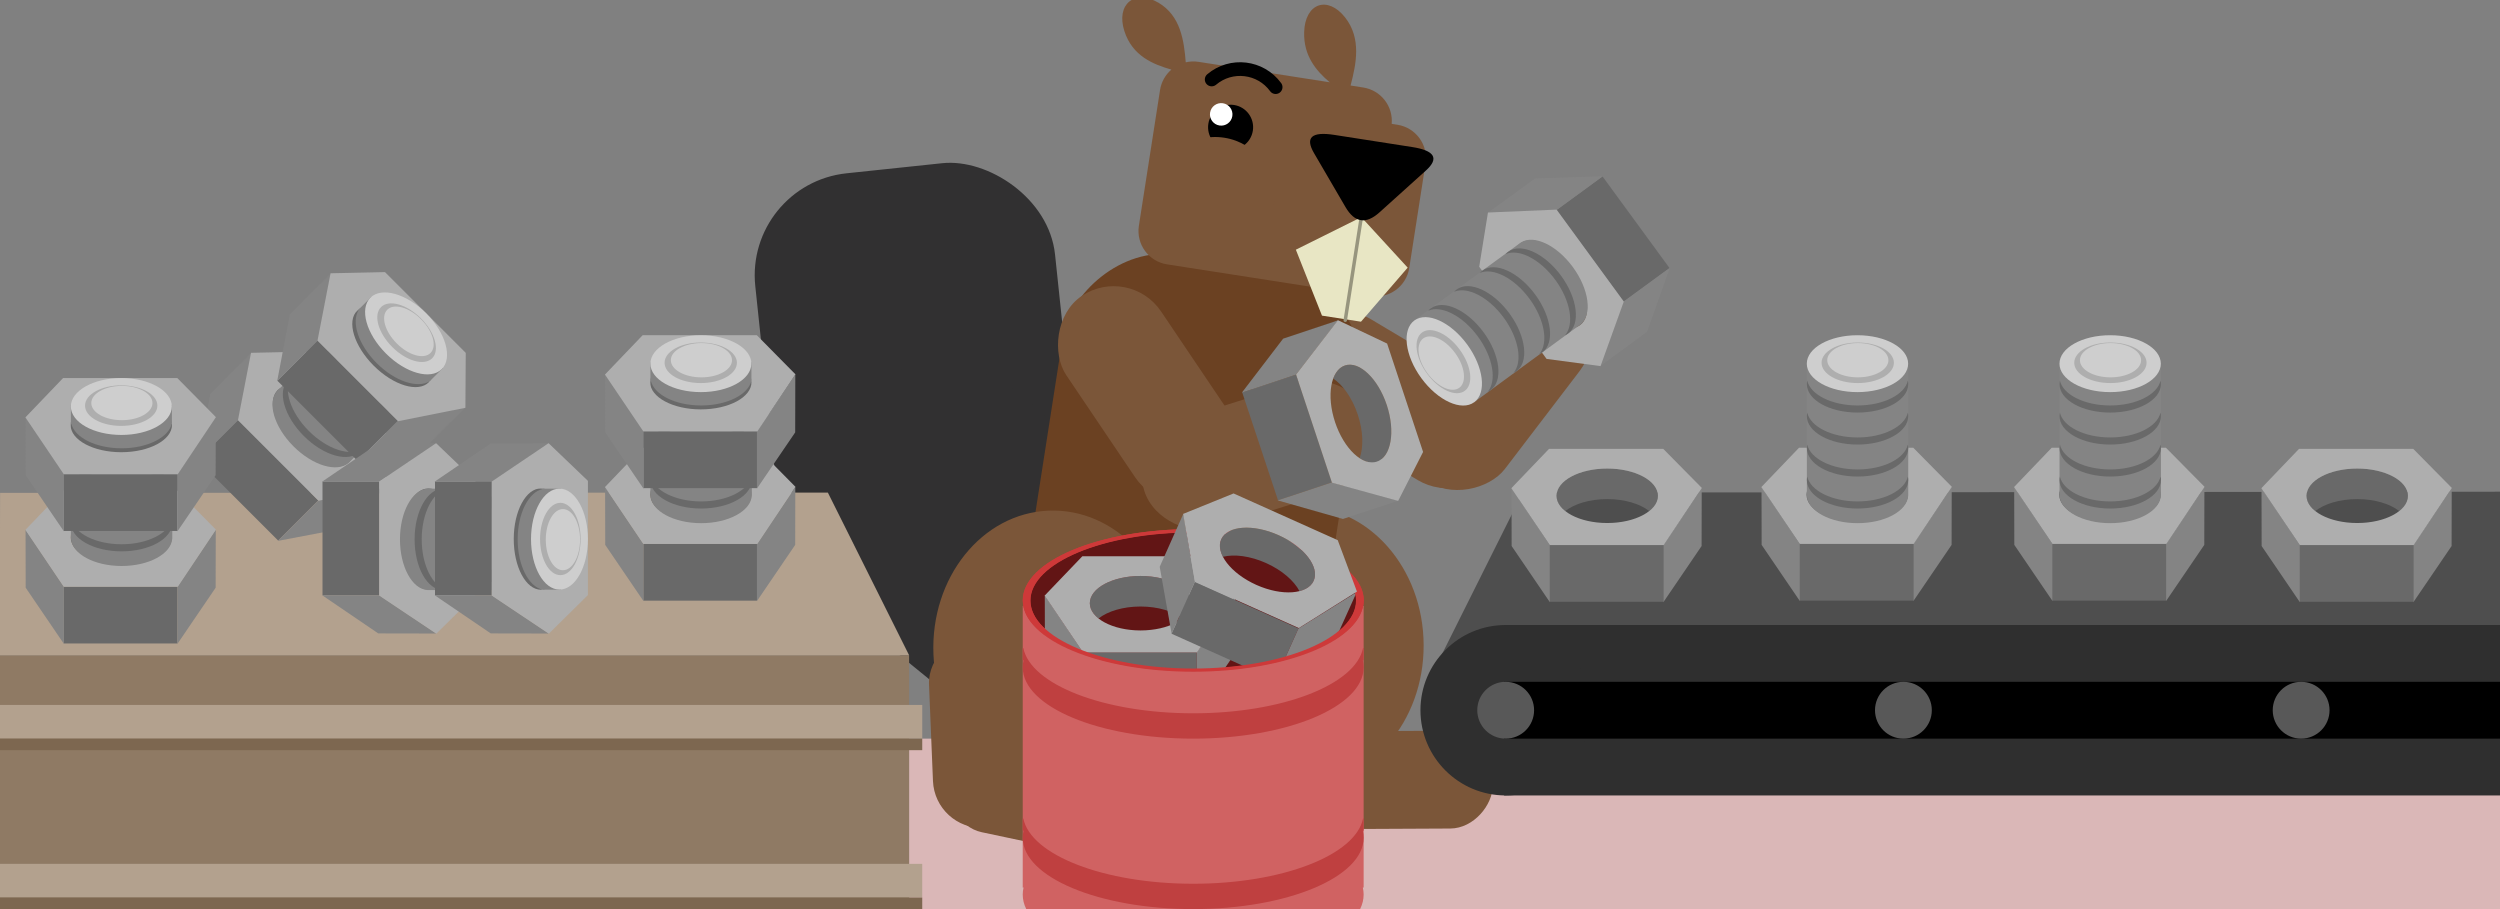 <svg xmlns:xlink="http://www.w3.org/1999/xlink" xmlns="http://www.w3.org/2000/svg" viewBox="-1200 300 4400 1600" width="4400" height="1600">
  <rect x="-1200" y="300" width="4400" height="1600" fill="#808080" stroke="none"/>
  <rect x="400" y="1600" width="2800" height="300" style="fill: rgb(218, 183, 183);"/>
  <g style="" transform="matrix(6.656, 0, 0, 6.656, -5972.541, 1190.793)">
    <g transform="matrix(1.205, 0, 0, 1.205, 685.242, -154.961)" style="">
      <rect x="-9.867" y="-24.351" width="25.061" height="52.032" style="fill: rgb(123, 86, 57);" rx="12.531" ry="12.531" transform="matrix(-0.795, -0.607, -0.607, 0.795, 357.967, 102.396)"/>
      <g transform="matrix(1, 0, 0, 1, 108.352, -93.933)"/>
      <rect x="9.867" y="24.351" width="25.061" height="52.032" style="fill: rgb(123, 86, 57);" rx="12.531" ry="12.531" transform="matrix(0.512, -0.859, -0.859, -0.512, 364.128, 150.248)"/>
      <g id="ignore0" style="" transform="matrix(-1, 0, 0, 1, 1180.592, 200)">
        <g>
          <g transform="matrix(0.275, 0, 0, 0.275, 110.581, 170.435)" style=""/>
          <g transform="matrix(0.234, 0, 0, 0.234, 374.135, 202.004)" style="">
            <g/>
          </g>
        </g>
        <g>
          <g transform="matrix(0.252, 0, 0, 0.252, 604.773, 188.423)" style="">
            <rect x="155.631" y="707.181" width="343.055" height="262.336" style="fill: rgb(49, 48, 49);" transform="matrix(0.105, -0.995, 0.995, 0.105, 514.976, -917.108)" rx="89.288" ry="89.288"/>
            <rect x="165.61" y="651.935" width="365.037" height="241.843" style="fill: rgb(49, 48, 49);" rx="120.922" ry="120.922" transform="matrix(0.775, -0.632, 0.632, 0.775, 564.211, -1375.545)"/>
            <circle style="fill: rgb(123, 86, 57);" cx="342.482" cy="605.482" r="105.482" transform="matrix(0.997, 0.005, -0.006, 1.147, 707.972, -1605.946)"/>
            <rect x="865.651" y="-834.34" width="234.536" height="85.169" style="fill: rgb(123, 86, 57);" rx="37.128" ry="37.128" transform="matrix(1, 0.005, -0.005, 1, 10.904, -5.659)"/>
            <rect x="1003.498" y="-1241.473" width="261.869" height="428.845" style="fill: rgb(107, 65, 34);" rx="86.004" ry="86.004" transform="matrix(0.988, -0.154, 0.154, 0.988, 182.654, 158.37)"/>
            <circle style="fill: rgb(123, 86, 57);" cx="342.482" cy="605.482" r="105.482" transform="matrix(-0.997, -0.041, -0.047, 1.146, 1632.222, -1586.074)"/>
            <rect x="-1.763" y="150.443" width="73.073" height="98.034" style="fill: rgb(107, 65, 34);" rx="86.004" ry="86.004" transform="matrix(-0.154, -0.988, 0.988, -0.154, 893.767, -1168.234)"/>
            <rect x="-1331.192" y="-834.341" width="234.536" height="85.169" style="fill: rgb(123, 86, 57);" rx="37.128" ry="37.128" transform="matrix(-0.978, 0.207, 0.207, 0.978, 214.958, 253.451)"/>
            <g transform="matrix(0.988, -0.154, 0.154, 0.988, 946.526, -1498.373)">
              <path d="M -4.061 136.221 L 0.958 136.221 C 1.971 120.887 14.728 108.762 30.318 108.762 L 41.476 108.762 C 39.5 89.215 38.352 66.9 55.16 51.049 C 73.163 34.139 91.762 43.843 88.578 69.046 C 85.99 89.586 72.968 100.788 59.854 108.762 L 175.406 108.762 C 179.302 108.762 183.018 109.519 186.422 110.893 C 190.88 92.264 197.103 71.569 217.823 63.299 C 240.189 54.418 254.515 70.3 243.367 92.354 C 233.108 112.673 214.188 117.015 197.79 119.091 C 202.178 124.232 204.826 130.896 204.826 138.182 L 204.826 257.824 C 204.826 274.072 191.652 287.245 175.406 287.245 L -4.061 287.245 C -20.309 287.245 -33.482 274.072 -33.482 257.824 L -33.482 165.642 C -33.482 149.394 -20.309 136.221 -4.061 136.221 Z" style="fill: rgb(123, 86, 57);"/>
              <polygon style="fill: rgb(232, 230, 196);" points="14.573 220.561 -32.078 257.8 0.843 310.588 35.223 310.588 66.549 257.353"/>
              <line style="fill: none; stroke-width: 3.046px; stroke: rgb(151, 149, 126); stroke-linecap: round; stroke-linejoin: round;" x1="14.573" y1="221.539" x2="14.573" y2="311.431"/>
              <path d="M 158.737 160.737 C 158.737 171.569 149.951 180.355 139.12 180.355 C 128.288 180.355 119.508 171.569 119.508 160.737 C 119.508 149.906 128.288 141.125 139.12 141.125 C 149.951 141.125 158.737 149.906 158.737 160.737 Z" style=""/>
              <path d="M 29.546 214.027 C 19.563 226.303 9.578 226.303 -0.401 214.027 L -34.716 171.83 C -44.7 159.559 -39.71 153.421 -19.747 153.421 L 48.888 153.421 C 68.85 153.421 73.845 159.559 63.861 171.83 L 29.546 214.027 Z" style=""/>
              <circle style="fill: rgb(255, 255, 255);" cx="148.929" cy="150.929" r="9.808"/>
              <circle style="stroke-linejoin: round; stroke-linecap: round; fill: rgb(123, 86, 57);" cx="143.127" cy="222.203" r="51.593"/>
              <path style="fill: none; stroke-linejoin: round; stroke-linecap: round; stroke: rgb(0, 0, 0); stroke-width: 11.928px;" d="M 114.664 100.629 C 136.909 100.629 154.485 119.504 152.91 141.689" transform="matrix(0.707, -0.707, 0.707, 0.707, -46.473, 130.123)"/>
            </g>
            <rect x="242.922" y="-685.057" width="169.382" height="85.169" style="fill: rgb(123, 86, 57);" transform="matrix(0.041, -0.999, -0.999, -0.041, 671.82, -534.521)" rx="42.584" ry="42.584"/>
          </g>
          <g transform="matrix(0.252, 0, 0, 0.252, 825.751, 189.564)" style=""/>
        </g>
        <g/>
      </g>
    </g>
    <rect x="11.893" y="29.351" width="30.207" height="62.715" style="fill: rgb(123, 86, 57);" rx="15.104" ry="15.104" transform="matrix(-0.829, 0.559, 0.559, 0.829, 1009.038, -94.998)"/>
    <rect x="-11.893" y="-29.351" width="30.206" height="62.715" style="fill: rgb(123, 86, 57);" rx="15.103" ry="15.103" transform="matrix(0.301, 0.954, 0.954, -0.301, 1046.634, -15.958)"/>
  </g>
  <g style="" transform="matrix(1, 0, 0, 1, -400, -300)">
    <circle style="fill: rgb(206, 57, 57);" cx="1004.377" cy="1596.314" r="394.871" transform="matrix(0.76, 0, 0, 0.318, 536.933, 1149.208)"/>
    <circle style="fill: rgb(98, 21, 21);" cx="1004.377" cy="1596.314" r="394.871" transform="matrix(0.726, 0, 0, 0.304, 571.102, 1171.933)"/>
    <g transform="matrix(1, 0, 0, 1, 906.121, 1548.211)">
      <path d="M 390.409 113.428 C 390.409 139.914 350.461 161.385 301.182 161.385 C 251.904 161.385 211.955 139.914 211.955 113.428 C 211.955 86.942 251.904 65.471 301.182 65.471 C 350.461 65.471 390.409 86.942 390.409 113.428 Z M 375.064 140.325 C 359.016 127.616 331.914 119.266 301.182 119.266 C 270.451 119.266 243.348 127.616 227.3 140.325 C 243.348 153.035 270.451 161.385 301.182 161.385 C 331.914 161.385 359.016 153.035 375.064 140.325 Z" style="fill: rgb(105, 105, 105);"/>
      <rect x="200" y="200" width="200" height="100" style="fill: rgb(105, 105, 105);"/>
      <polygon style="fill: rgb(132, 132, 132);" points="132.711 99.753 200.181 200.167 200.181 300.698 132.923 201.866"/>
      <polygon style="fill: rgb(132, 132, 132);" points="400 300.698 467.47 200.284 467.47 99.753 400.212 198.585" transform="matrix(-1, 0, 0, -1, 867.47, 400.451)"/>
      <path d="M 198.748 30.859 L 399.751 30.859 L 467.724 99.666 L 400.592 200.167 L 200.001 200.167 L 132.445 100.083 Z M 301.182 65.471 C 251.904 65.471 211.955 86.942 211.955 113.428 C 211.955 139.914 251.904 161.385 301.182 161.385 C 350.461 161.385 390.409 139.914 390.409 113.428 C 390.409 86.942 350.461 65.471 301.182 65.471 Z" style="fill: rgb(174, 174, 174);"/>
    </g>
    <g transform="matrix(0.912, 0.409, -0.409, 0.912, 1202.266, 1360.003)">
      <rect x="200" y="200" width="200" height="100" style="fill: rgb(105, 105, 105);"/>
      <polygon style="fill: rgb(132, 132, 132);" points="400 300.698 467.47 200.284 467.47 99.753 400.212 198.585" transform="matrix(-1, 0, 0, -1, 867.47, 400.451)"/>
    </g>
    <path d="M 1000 1666.417 L 1001.079 1666.417 C 1014.079 1730.729 1142.946 1781.229 1300 1781.229 C 1457.055 1781.229 1585.921 1730.729 1598.921 1666.417 L 1600 1666.417 L 1600 2162.031 L 1598.547 2162.031 C 1599.508 2166.122 1600 2170.27 1600 2174.466 C 1600 2243.796 1465.686 2300 1300 2300 C 1134.315 2300 1000 2243.796 1000 2174.466 C 1000 2170.27 1000.492 2166.122 1001.453 2162.031 L 1000 2162.031 Z" style="fill: rgb(208, 98, 98);"/>
    <path d="M 1000 2040.587 L 1001.079 2040.587 C 1014.079 2104.899 1142.946 2155.399 1300 2155.399 C 1457.055 2155.399 1585.921 2104.899 1598.921 2040.587 L 1600 2040.587 L 1600 2062.031 L 1598.547 2062.031 C 1599.508 2066.122 1600 2070.27 1600 2074.466 C 1600 2143.796 1465.686 2200 1300 2200 C 1134.315 2200 1000 2143.796 1000 2074.466 C 1000 2070.27 1000.492 2066.122 1001.453 2062.031 L 1000 2062.031 L 1000 2040.587 Z" style="fill: rgb(191, 64, 64);"/>
    <path d="M 1000 1740.587 L 1001.079 1740.587 C 1014.079 1804.899 1142.946 1855.399 1300 1855.399 C 1457.055 1855.399 1585.921 1804.899 1598.921 1740.587 L 1600 1740.587 L 1600 1762.031 L 1598.547 1762.031 C 1599.508 1766.122 1600 1770.27 1600 1774.466 C 1600 1843.796 1465.686 1900 1300 1900 C 1134.315 1900 1000 1843.796 1000 1774.466 C 1000 1770.27 1000.492 1766.122 1001.453 1762.031 L 1000 1762.031 L 1000 1740.587 Z" style="fill: rgb(191, 64, 64);"/>
    <path d="M 1600 1656.695 C 1600 1726.026 1465.686 1782.229 1300 1782.229 C 1134.315 1782.229 1000 1726.026 1000 1656.695 C 1000 1587.365 1134.315 1531.161 1300 1531.161 C 1465.686 1531.161 1600 1587.365 1600 1656.695 Z M 1300 1536.782 C 1141.734 1536.782 1013.434 1590.469 1013.434 1656.695 C 1013.434 1722.921 1141.734 1776.608 1300 1776.608 C 1458.266 1776.608 1586.566 1722.921 1586.566 1656.695 C 1586.566 1590.469 1458.266 1536.782 1300 1536.782 Z" style="fill: rgb(206, 57, 57);"/>
    <polygon style="fill: rgb(132, 132, 132);" points="1238.419 1510.35 1305.889 1610.765 1305.889 1711.296 1238.631 1612.464" transform="matrix(0.912, 0.409, -0.409, 0.912, 770.951, -379.635)"/>
    <path d="M 1519.842 1586.792 C 1519.842 1613.278 1479.894 1634.749 1430.615 1634.749 C 1381.337 1634.749 1341.388 1613.278 1341.388 1586.792 C 1341.388 1560.306 1381.337 1538.835 1430.615 1538.835 C 1479.894 1538.835 1519.842 1560.306 1519.842 1586.792 Z M 1504.497 1613.689 C 1488.449 1600.98 1461.347 1592.63 1430.615 1592.63 C 1399.884 1592.63 1372.781 1600.98 1356.733 1613.689 C 1372.781 1626.399 1399.884 1634.749 1430.615 1634.749 C 1461.347 1634.749 1488.449 1626.399 1504.497 1613.689 Z" style="fill: rgb(105, 105, 105);" transform="matrix(0.912, 0.409, -0.409, 0.912, 775.001, -446.614)"/>
    <path d="M 1327.424 1503.591 L 1528.427 1503.591 L 1596.4 1572.398 L 1529.268 1672.899 L 1328.677 1672.899 L 1261.121 1572.815 Z M 1429.858 1538.203 C 1380.58 1538.203 1340.631 1559.674 1340.631 1586.16 C 1340.631 1612.646 1380.58 1634.117 1429.858 1634.117 C 1479.137 1634.117 1519.085 1612.646 1519.085 1586.16 C 1519.085 1559.674 1479.137 1538.203 1429.858 1538.203 Z" style="fill: rgb(174, 174, 174);" transform="matrix(0.912, 0.409, -0.409, 0.912, 775.433, -445.727)"/>
  </g>
  <polygon style="fill: rgb(78, 78, 78);" points="1479.934 1166.97 1336.97 1453.21 3200 1448.211 3200 1165.381"/>
  <rect x="1446.944" y="1400" width="1753.056" height="300" style="fill: rgb(47, 47, 47);"/>
  <circle style="fill: rgb(47, 47, 47);" cx="1450" cy="1550" r="150"/>
  <rect x="1446.944" y="1500" width="1753.056" height="100" style=""/>
  <circle style="fill: rgb(88, 88, 88);" cx="1450" cy="1550" r="50"/>
  <circle style="fill: rgb(88, 88, 88);" cx="2150" cy="1550" r="50"/>
  <circle style="fill: rgb(88, 88, 88);" cx="2850" cy="1550" r="50"/>
  <g transform="matrix(1, 0, 0, 1, 1327.555, 1059.141)">
    <path d="M 390.409 113.428 C 390.409 139.914 350.461 161.385 301.182 161.385 C 251.904 161.385 211.955 139.914 211.955 113.428 C 211.955 86.942 251.904 65.471 301.182 65.471 C 350.461 65.471 390.409 86.942 390.409 113.428 Z M 375.064 140.325 C 359.016 127.616 331.914 119.266 301.182 119.266 C 270.451 119.266 243.348 127.616 227.3 140.325 C 243.348 153.035 270.451 161.385 301.182 161.385 C 331.914 161.385 359.016 153.035 375.064 140.325 Z" style="fill: rgb(105, 105, 105);"/>
    <rect x="200" y="200" width="200" height="100" style="fill: rgb(105, 105, 105);"/>
    <polygon style="fill: rgb(132, 132, 132);" points="132.711 99.753 200.181 200.167 200.181 300.698 132.923 201.866"/>
    <polygon style="fill: rgb(132, 132, 132);" points="400 300.698 467.47 200.284 467.47 99.753 400.212 198.585" transform="matrix(-1, 0, 0, -1, 867.47, 400.451)"/>
    <path d="M 198.748 30.859 L 399.751 30.859 L 467.724 99.666 L 400.592 200.167 L 200.001 200.167 L 132.445 100.083 Z M 301.182 65.471 C 251.904 65.471 211.955 86.942 211.955 113.428 C 211.955 139.914 251.904 161.385 301.182 161.385 C 350.461 161.385 390.409 139.914 390.409 113.428 C 390.409 86.942 350.461 65.471 301.182 65.471 Z" style="fill: rgb(174, 174, 174);"/>
  </g>
  <g transform="matrix(1, 0, 0, 1, 1100, 988)">
    <g transform="matrix(1, 0, 0, 1, 667.555, 69.141)">
      <path d="M 390.409 113.428 C 390.409 139.914 350.461 161.385 301.182 161.385 C 251.904 161.385 211.955 139.914 211.955 113.428 C 211.955 86.942 251.904 65.471 301.182 65.471 C 350.461 65.471 390.409 86.942 390.409 113.428 Z M 375.064 140.325 C 359.016 127.616 331.914 119.266 301.182 119.266 C 270.451 119.266 243.348 127.616 227.3 140.325 C 243.348 153.035 270.451 161.385 301.182 161.385 C 331.914 161.385 359.016 153.035 375.064 140.325 Z" style="fill: rgb(105, 105, 105);"/>
      <rect x="200" y="200" width="200" height="100" style="fill: rgb(105, 105, 105);"/>
      <polygon style="fill: rgb(132, 132, 132);" points="132.711 99.753 200.181 200.167 200.181 300.698 132.923 201.866"/>
      <polygon style="fill: rgb(132, 132, 132);" points="400 300.698 467.47 200.284 467.47 99.753 400.212 198.585" transform="matrix(-1, 0, 0, -1, 867.47, 400.451)"/>
      <path d="M 198.748 30.859 L 399.751 30.859 L 467.724 99.666 L 400.592 200.167 L 200.001 200.167 L 132.445 100.083 Z M 301.182 65.471 C 251.904 65.471 211.955 86.942 211.955 113.428 C 211.955 139.914 251.904 161.385 301.182 161.385 C 350.461 161.385 390.409 139.914 390.409 113.428 C 390.409 86.942 350.461 65.471 301.182 65.471 Z" style="fill: rgb(174, 174, 174);"/>
    </g>
    <g transform="matrix(1, 0, 0, 1, 280.043, -165.471)">
      <path d="M 600 117.305 L 778.454 117.305 L 778.454 350.213 L 778.384 350.213 C 776.51 376.922 737.31 398.252 689.227 398.252 C 641.144 398.252 601.944 376.922 600.07 350.213 L 600 350.213 L 600 117.305 Z" style="fill: rgb(132, 132, 132);"/>
      <circle style="fill: rgb(206, 206, 206);" cx="322.469" cy="125.208" r="110.514" transform="matrix(0.807, 0, 0, 0.453, 428.871, 60.818)"/>
      <path d="M 778.454 209.86 C 778.454 237.497 738.506 259.901 689.227 259.901 C 639.948 259.901 600 237.497 600 209.86 C 600 207.742 600.235 205.654 600.69 203.605 C 606.179 228.289 643.725 247.391 689.227 247.391 C 734.729 247.391 772.275 228.289 777.764 203.605 C 778.219 205.654 778.454 207.742 778.454 209.86 Z" style="fill: rgb(105, 105, 105);"/>
      <path d="M 778.454 153.564 C 778.454 181.201 738.506 203.605 689.227 203.605 C 639.948 203.605 600 181.201 600 153.564 C 600 151.446 600.235 149.358 600.69 147.309 C 606.179 171.993 643.725 191.095 689.227 191.095 C 734.729 191.095 772.275 171.993 777.764 147.309 C 778.219 149.358 778.454 151.446 778.454 153.564 Z" style="fill: rgb(105, 105, 105);"/>
      <path d="M 778.454 322.452 C 778.454 350.089 738.506 372.493 689.227 372.493 C 639.948 372.493 600 350.089 600 322.452 C 600 320.334 600.235 318.246 600.69 316.197 C 606.179 340.881 643.725 359.983 689.227 359.983 C 734.729 359.983 772.275 340.881 777.764 316.197 C 778.219 318.246 778.454 320.334 778.454 322.452 Z" style="fill: rgb(105, 105, 105);"/>
      <path d="M 778.454 266.156 C 778.454 293.793 738.506 316.197 689.227 316.197 C 639.948 316.197 600 293.793 600 266.156 C 600 264.038 600.235 261.95 600.69 259.901 C 606.179 284.585 643.725 303.687 689.227 303.687 C 734.729 303.687 772.275 284.585 777.764 259.901 C 778.219 261.95 778.454 264.038 778.454 266.156 Z" style="fill: rgb(105, 105, 105);"/>
      <circle style="fill: rgb(174, 174, 174);" cx="322.469" cy="125.208" r="110.514" transform="matrix(0.576, 0, 0, 0.323, 503.812, 75.535)"/>
    </g>
    <circle style="fill: rgb(206, 206, 206);" cx="322.469" cy="125.208" r="110.514" transform="matrix(0.487, 0, 0, 0.273, 812.749, -88.216)"/>
  </g>
  <g transform="matrix(1, 0, 0, 1, 1544.721, 988)">
    <g transform="matrix(1, 0, 0, 1, 667.555, 69.141)">
      <path d="M 390.409 113.428 C 390.409 139.914 350.461 161.385 301.182 161.385 C 251.904 161.385 211.955 139.914 211.955 113.428 C 211.955 86.942 251.904 65.471 301.182 65.471 C 350.461 65.471 390.409 86.942 390.409 113.428 Z M 375.064 140.325 C 359.016 127.616 331.914 119.266 301.182 119.266 C 270.451 119.266 243.348 127.616 227.3 140.325 C 243.348 153.035 270.451 161.385 301.182 161.385 C 331.914 161.385 359.016 153.035 375.064 140.325 Z" style="fill: rgb(105, 105, 105);"/>
      <rect x="200" y="200" width="200" height="100" style="fill: rgb(105, 105, 105);"/>
      <polygon style="fill: rgb(132, 132, 132);" points="132.711 99.753 200.181 200.167 200.181 300.698 132.923 201.866"/>
      <polygon style="fill: rgb(132, 132, 132);" points="400 300.698 467.47 200.284 467.47 99.753 400.212 198.585" transform="matrix(-1, 0, 0, -1, 867.47, 400.451)"/>
      <path d="M 198.748 30.859 L 399.751 30.859 L 467.724 99.666 L 400.592 200.167 L 200.001 200.167 L 132.445 100.083 Z M 301.182 65.471 C 251.904 65.471 211.955 86.942 211.955 113.428 C 211.955 139.914 251.904 161.385 301.182 161.385 C 350.461 161.385 390.409 139.914 390.409 113.428 C 390.409 86.942 350.461 65.471 301.182 65.471 Z" style="fill: rgb(174, 174, 174);"/>
    </g>
    <g transform="matrix(1, 0, 0, 1, 280.043, -165.471)">
      <path d="M 600 117.305 L 778.454 117.305 L 778.454 350.213 L 778.384 350.213 C 776.51 376.922 737.31 398.252 689.227 398.252 C 641.144 398.252 601.944 376.922 600.07 350.213 L 600 350.213 L 600 117.305 Z" style="fill: rgb(132, 132, 132);"/>
      <circle style="fill: rgb(206, 206, 206);" cx="322.469" cy="125.208" r="110.514" transform="matrix(0.807, 0, 0, 0.453, 428.871, 60.818)"/>
      <path d="M 778.454 209.86 C 778.454 237.497 738.506 259.901 689.227 259.901 C 639.948 259.901 600 237.497 600 209.86 C 600 207.742 600.235 205.654 600.69 203.605 C 606.179 228.289 643.725 247.391 689.227 247.391 C 734.729 247.391 772.275 228.289 777.764 203.605 C 778.219 205.654 778.454 207.742 778.454 209.86 Z" style="fill: rgb(105, 105, 105);"/>
      <path d="M 778.454 153.564 C 778.454 181.201 738.506 203.605 689.227 203.605 C 639.948 203.605 600 181.201 600 153.564 C 600 151.446 600.235 149.358 600.69 147.309 C 606.179 171.993 643.725 191.095 689.227 191.095 C 734.729 191.095 772.275 171.993 777.764 147.309 C 778.219 149.358 778.454 151.446 778.454 153.564 Z" style="fill: rgb(105, 105, 105);"/>
      <path d="M 778.454 322.452 C 778.454 350.089 738.506 372.493 689.227 372.493 C 639.948 372.493 600 350.089 600 322.452 C 600 320.334 600.235 318.246 600.69 316.197 C 606.179 340.881 643.725 359.983 689.227 359.983 C 734.729 359.983 772.275 340.881 777.764 316.197 C 778.219 318.246 778.454 320.334 778.454 322.452 Z" style="fill: rgb(105, 105, 105);"/>
      <path d="M 778.454 266.156 C 778.454 293.793 738.506 316.197 689.227 316.197 C 639.948 316.197 600 293.793 600 266.156 C 600 264.038 600.235 261.95 600.69 259.901 C 606.179 284.585 643.725 303.687 689.227 303.687 C 734.729 303.687 772.275 284.585 777.764 259.901 C 778.219 261.95 778.454 264.038 778.454 266.156 Z" style="fill: rgb(105, 105, 105);"/>
      <circle style="fill: rgb(174, 174, 174);" cx="322.469" cy="125.208" r="110.514" transform="matrix(0.576, 0, 0, 0.323, 503.812, 75.535)"/>
    </g>
    <circle style="fill: rgb(206, 206, 206);" cx="322.469" cy="125.208" r="110.514" transform="matrix(0.487, 0, 0, 0.273, 812.749, -88.216)"/>
  </g>
  <g transform="matrix(1, 0, 0, 1, 2647.555, 1059.141)">
    <path d="M 390.409 113.428 C 390.409 139.914 350.461 161.385 301.182 161.385 C 251.904 161.385 211.955 139.914 211.955 113.428 C 211.955 86.942 251.904 65.471 301.182 65.471 C 350.461 65.471 390.409 86.942 390.409 113.428 Z M 375.064 140.325 C 359.016 127.616 331.914 119.266 301.182 119.266 C 270.451 119.266 243.348 127.616 227.3 140.325 C 243.348 153.035 270.451 161.385 301.182 161.385 C 331.914 161.385 359.016 153.035 375.064 140.325 Z" style="fill: rgb(105, 105, 105);"/>
    <rect x="200" y="200" width="200" height="100" style="fill: rgb(105, 105, 105);"/>
    <polygon style="fill: rgb(132, 132, 132);" points="132.711 99.753 200.181 200.167 200.181 300.698 132.923 201.866"/>
    <polygon style="fill: rgb(132, 132, 132);" points="400 300.698 467.47 200.284 467.47 99.753 400.212 198.585" transform="matrix(-1, 0, 0, -1, 867.47, 400.451)"/>
    <path d="M 198.748 30.859 L 399.751 30.859 L 467.724 99.666 L 400.592 200.167 L 200.001 200.167 L 132.445 100.083 Z M 301.182 65.471 C 251.904 65.471 211.955 86.942 211.955 113.428 C 211.955 139.914 251.904 161.385 301.182 161.385 C 350.461 161.385 390.409 139.914 390.409 113.428 C 390.409 86.942 350.461 65.471 301.182 65.471 Z" style="fill: rgb(174, 174, 174);"/>
  </g>
  <rect x="-1200" y="1453.21" width="1600" height="446.79" style="fill: rgb(143, 122, 100);"/>
  <polygon style="fill: rgb(179, 161, 142);" points="-1320.066 1451.621 -1463.03 1165.381 137.602 1165.381 136.783 1451.093" transform="matrix(-1, 0, 0, -1, -1063.03, 2618.591)"/>
  <rect x="-1200" y="1540.689" width="1623.148" height="59.311" style="fill: rgb(179, 161, 142);"/>
  <rect x="-1200" y="-1620.318" width="1623.148" height="20.318" style="fill: rgb(125, 103, 80);" transform="matrix(1, 0, 0, -1, 0, 0)"/>
  <rect x="-1200" y="1820.371" width="1623.148" height="59.311" style="fill: rgb(179, 161, 142);"/>
  <rect x="-1200" y="-1900" width="1623.148" height="20.318" style="fill: rgb(125, 103, 80);" transform="matrix(1, 0, 0, -1, 0, 0)"/>
  <g transform="matrix(0.707, 0.707, -0.707, 0.707, -1204.17, 235.72)">
    <path d="M 1057.964 182.569 C 1057.964 209.055 1018.016 230.526 968.737 230.526 C 919.459 230.526 879.51 209.055 879.51 182.569 C 879.51 156.083 919.459 134.612 968.737 134.612 C 1018.016 134.612 1057.964 156.083 1057.964 182.569 Z M 1042.619 209.466 C 1026.571 196.757 999.469 188.407 968.737 188.407 C 938.006 188.407 910.903 196.757 894.855 209.466 C 910.903 222.176 938.006 230.526 968.737 230.526 C 999.469 230.526 1026.571 222.176 1042.619 209.466 Z" style="fill: rgb(105, 105, 105);"/>
    <rect x="867.555" y="269.141" width="200" height="100" style="fill: rgb(105, 105, 105);"/>
    <polygon style="fill: rgb(132, 132, 132);" points="800.266 168.894 867.736 269.308 867.736 369.839 800.478 271.007"/>
    <polygon style="fill: rgb(132, 132, 132);" points="1067.555 369.839 1135.025 269.425 1135.025 168.894 1067.767 267.726" transform="matrix(-1, 0, 0, -1, 2202.58, 538.733)"/>
    <path d="M 866.303 100 L 1067.306 100 L 1135.279 168.807 L 1068.147 269.308 L 867.556 269.308 L 800 169.224 Z M 968.737 134.612 C 919.459 134.612 879.51 156.083 879.51 182.569 C 879.51 209.055 919.459 230.526 968.737 230.526 C 1018.016 230.526 1057.964 209.055 1057.964 182.569 C 1057.964 156.083 1018.016 134.612 968.737 134.612 Z" style="fill: rgb(174, 174, 174);"/>
    <path d="M 880.043 -48.166 L 1058.497 -48.166 L 1058.497 184.742 L 1058.427 184.742 C 1056.553 211.451 1017.353 232.781 969.27 232.781 C 921.187 232.781 881.987 211.451 880.113 184.742 L 880.043 184.742 L 880.043 -48.166 Z" style="fill: rgb(132, 132, 132);"/>
    <path d="M 1058.497 44.389 C 1058.497 72.026 1018.549 94.43 969.27 94.43 C 919.991 94.43 880.043 72.026 880.043 44.389 C 880.043 42.271 880.278 40.183 880.733 38.134 C 886.222 62.818 923.768 81.92 969.27 81.92 C 1014.772 81.92 1052.318 62.818 1057.807 38.134 C 1058.262 40.183 1058.497 42.271 1058.497 44.389 Z" style="fill: rgb(105, 105, 105);"/>
    <path d="M 1058.497 -11.907 C 1058.497 15.73 1018.549 38.134 969.27 38.134 C 919.991 38.134 880.043 15.73 880.043 -11.907 C 880.043 -14.025 880.278 -16.113 880.733 -18.162 C 886.222 6.522 923.768 25.624 969.27 25.624 C 1014.772 25.624 1052.318 6.522 1057.807 -18.162 C 1058.262 -16.113 1058.497 -14.025 1058.497 -11.907 Z" style="fill: rgb(105, 105, 105);"/>
    <path d="M 1058.497 156.981 C 1058.497 184.618 1018.549 207.022 969.27 207.022 C 919.991 207.022 880.043 184.618 880.043 156.981 C 880.043 154.863 880.278 152.775 880.733 150.726 C 886.222 175.41 923.768 194.512 969.27 194.512 C 1014.772 194.512 1052.318 175.41 1057.807 150.726 C 1058.262 152.775 1058.497 154.863 1058.497 156.981 Z" style="fill: rgb(105, 105, 105);"/>
    <path d="M 1058.497 100.685 C 1058.497 128.322 1018.549 150.726 969.27 150.726 C 919.991 150.726 880.043 128.322 880.043 100.685 C 880.043 98.567 880.278 96.479 880.733 94.43 C 886.222 119.114 923.768 138.216 969.27 138.216 C 1014.772 138.216 1052.318 119.114 1057.807 94.43 C 1058.262 96.479 1058.497 98.567 1058.497 100.685 Z" style="fill: rgb(105, 105, 105);"/>
    <rect x="867.555" y="71.141" width="200" height="100" style="fill: rgb(105, 105, 105);"/>
    <polygon style="fill: rgb(132, 132, 132);" points="800.266 -29.106 867.736 71.308 867.736 171.839 800.478 73.007"/>
    <polygon style="fill: rgb(132, 132, 132);" points="1067.555 171.839 1135.025 71.425 1135.025 -29.106 1067.767 69.726" transform="matrix(-1, 0, 0, -1, 2202.58, 142.733)"/>
    <path d="M 866.303 -98 L 1067.306 -98 L 1135.279 -29.193 L 1068.147 71.308 L 867.556 71.308 L 800 -28.776 Z M 968.737 -63.388 C 919.459 -63.388 879.51 -41.917 879.51 -15.431 C 879.51 11.055 919.459 32.526 968.737 32.526 C 1018.016 32.526 1057.964 11.055 1057.964 -15.431 C 1057.964 -41.917 1018.016 -63.388 968.737 -63.388 Z" style="fill: rgb(174, 174, 174);"/>
    <rect x="880.043" y="-50.071" width="177.765" height="31.909" style="fill: rgb(132, 132, 132);"/>
    <circle style="fill: rgb(206, 206, 206);" cx="322.469" cy="125.208" r="110.514" transform="matrix(0.804, 0, 0, 0.453, 709.576, -104.653)"/>
    <circle style="fill: rgb(174, 174, 174);" cx="322.469" cy="125.208" r="110.514" transform="matrix(0.576, 0, 0, 0.323, 782.856, -89.936)"/>
    <circle style="fill: rgb(206, 206, 206);" cx="322.469" cy="125.208" r="110.514" transform="matrix(0.487, 0, 0, 0.273, 812.746, -88.216)"/>
  </g>
  <g transform="matrix(1, 0, 0, 1, -935.279, 988)">
    <path d="M 1057.964 182.569 C 1057.964 209.055 1018.016 230.526 968.737 230.526 C 919.459 230.526 879.51 209.055 879.51 182.569 C 879.51 156.083 919.459 134.612 968.737 134.612 C 1018.016 134.612 1057.964 156.083 1057.964 182.569 Z M 1042.619 209.466 C 1026.571 196.757 999.469 188.407 968.737 188.407 C 938.006 188.407 910.903 196.757 894.855 209.466 C 910.903 222.176 938.006 230.526 968.737 230.526 C 999.469 230.526 1026.571 222.176 1042.619 209.466 Z" style="fill: rgb(105, 105, 105);"/>
    <rect x="867.555" y="269.141" width="200" height="100" style="fill: rgb(105, 105, 105);"/>
    <polygon style="fill: rgb(132, 132, 132);" points="800.266 168.894 867.736 269.308 867.736 369.839 800.478 271.007"/>
    <polygon style="fill: rgb(132, 132, 132);" points="1067.555 369.839 1135.025 269.425 1135.025 168.894 1067.767 267.726" transform="matrix(-1, 0, 0, -1, 2202.58, 538.733)"/>
    <path d="M 866.303 100 L 1067.306 100 L 1135.279 168.807 L 1068.147 269.308 L 867.556 269.308 L 800 169.224 Z M 968.737 134.612 C 919.459 134.612 879.51 156.083 879.51 182.569 C 879.51 209.055 919.459 230.526 968.737 230.526 C 1018.016 230.526 1057.964 209.055 1057.964 182.569 C 1057.964 156.083 1018.016 134.612 968.737 134.612 Z" style="fill: rgb(174, 174, 174);"/>
    <path d="M 880.043 -48.166 L 1058.497 -48.166 L 1058.497 184.742 L 1058.427 184.742 C 1056.553 211.451 1017.353 232.781 969.27 232.781 C 921.187 232.781 881.987 211.451 880.113 184.742 L 880.043 184.742 L 880.043 -48.166 Z" style="fill: rgb(132, 132, 132);"/>
    <path d="M 1058.497 44.389 C 1058.497 72.026 1018.549 94.43 969.27 94.43 C 919.991 94.43 880.043 72.026 880.043 44.389 C 880.043 42.271 880.278 40.183 880.733 38.134 C 886.222 62.818 923.768 81.92 969.27 81.92 C 1014.772 81.92 1052.318 62.818 1057.807 38.134 C 1058.262 40.183 1058.497 42.271 1058.497 44.389 Z" style="fill: rgb(105, 105, 105);"/>
    <path d="M 1058.497 -11.907 C 1058.497 15.73 1018.549 38.134 969.27 38.134 C 919.991 38.134 880.043 15.73 880.043 -11.907 C 880.043 -14.025 880.278 -16.113 880.733 -18.162 C 886.222 6.522 923.768 25.624 969.27 25.624 C 1014.772 25.624 1052.318 6.522 1057.807 -18.162 C 1058.262 -16.113 1058.497 -14.025 1058.497 -11.907 Z" style="fill: rgb(105, 105, 105);"/>
    <path d="M 1058.497 156.981 C 1058.497 184.618 1018.549 207.022 969.27 207.022 C 919.991 207.022 880.043 184.618 880.043 156.981 C 880.043 154.863 880.278 152.775 880.733 150.726 C 886.222 175.41 923.768 194.512 969.27 194.512 C 1014.772 194.512 1052.318 175.41 1057.807 150.726 C 1058.262 152.775 1058.497 154.863 1058.497 156.981 Z" style="fill: rgb(105, 105, 105);"/>
    <path d="M 1058.497 100.685 C 1058.497 128.322 1018.549 150.726 969.27 150.726 C 919.991 150.726 880.043 128.322 880.043 100.685 C 880.043 98.567 880.278 96.479 880.733 94.43 C 886.222 119.114 923.768 138.216 969.27 138.216 C 1014.772 138.216 1052.318 119.114 1057.807 94.43 C 1058.262 96.479 1058.497 98.567 1058.497 100.685 Z" style="fill: rgb(105, 105, 105);"/>
    <rect x="867.555" y="71.141" width="200" height="100" style="fill: rgb(105, 105, 105);"/>
    <polygon style="fill: rgb(132, 132, 132);" points="800.266 -29.106 867.736 71.308 867.736 171.839 800.478 73.007"/>
    <polygon style="fill: rgb(132, 132, 132);" points="1067.555 171.839 1135.025 71.425 1135.025 -29.106 1067.767 69.726" transform="matrix(-1, 0, 0, -1, 2202.58, 142.733)"/>
    <path d="M 866.303 -98 L 1067.306 -98 L 1135.279 -29.193 L 1068.147 71.308 L 867.556 71.308 L 800 -28.776 Z M 968.737 -63.388 C 919.459 -63.388 879.51 -41.917 879.51 -15.431 C 879.51 11.055 919.459 32.526 968.737 32.526 C 1018.016 32.526 1057.964 11.055 1057.964 -15.431 C 1057.964 -41.917 1018.016 -63.388 968.737 -63.388 Z" style="fill: rgb(174, 174, 174);"/>
    <rect x="880.043" y="-50.071" width="177.765" height="31.909" style="fill: rgb(132, 132, 132);"/>
    <circle style="fill: rgb(206, 206, 206);" cx="322.469" cy="125.208" r="110.514" transform="matrix(0.804, 0, 0, 0.453, 709.576, -104.653)"/>
    <circle style="fill: rgb(174, 174, 174);" cx="322.469" cy="125.208" r="110.514" transform="matrix(0.576, 0, 0, 0.323, 782.856, -89.936)"/>
    <circle style="fill: rgb(206, 206, 206);" cx="322.469" cy="125.208" r="110.514" transform="matrix(0.487, 0, 0, 0.273, 812.746, -88.216)"/>
  </g>
  <g transform="matrix(0, 1, -1, 0, -263.279, 280)">
    <path d="M 1057.964 182.569 C 1057.964 209.055 1018.016 230.526 968.737 230.526 C 919.459 230.526 879.51 209.055 879.51 182.569 C 879.51 156.083 919.459 134.612 968.737 134.612 C 1018.016 134.612 1057.964 156.083 1057.964 182.569 Z M 1042.619 209.466 C 1026.571 196.757 999.469 188.407 968.737 188.407 C 938.006 188.407 910.903 196.757 894.855 209.466 C 910.903 222.176 938.006 230.526 968.737 230.526 C 999.469 230.526 1026.571 222.176 1042.619 209.466 Z" style="fill: rgb(105, 105, 105);"/>
    <rect x="867.555" y="269.141" width="200" height="100" style="fill: rgb(105, 105, 105);"/>
    <polygon style="fill: rgb(132, 132, 132);" points="800.266 168.894 867.736 269.308 867.736 369.839 800.478 271.007"/>
    <polygon style="fill: rgb(132, 132, 132);" points="1067.555 369.839 1135.025 269.425 1135.025 168.894 1067.767 267.726" transform="matrix(-1, 0, 0, -1, 2202.58, 538.733)"/>
    <path d="M 866.303 100 L 1067.306 100 L 1135.279 168.807 L 1068.147 269.308 L 867.556 269.308 L 800 169.224 Z M 968.737 134.612 C 919.459 134.612 879.51 156.083 879.51 182.569 C 879.51 209.055 919.459 230.526 968.737 230.526 C 1018.016 230.526 1057.964 209.055 1057.964 182.569 C 1057.964 156.083 1018.016 134.612 968.737 134.612 Z" style="fill: rgb(174, 174, 174);"/>
    <path d="M 880.043 -48.166 L 1058.497 -48.166 L 1058.497 184.742 L 1058.427 184.742 C 1056.553 211.451 1017.353 232.781 969.27 232.781 C 921.187 232.781 881.987 211.451 880.113 184.742 L 880.043 184.742 L 880.043 -48.166 Z" style="fill: rgb(132, 132, 132);"/>
    <path d="M 1058.497 44.389 C 1058.497 72.026 1018.549 94.43 969.27 94.43 C 919.991 94.43 880.043 72.026 880.043 44.389 C 880.043 42.271 880.278 40.183 880.733 38.134 C 886.222 62.818 923.768 81.92 969.27 81.92 C 1014.772 81.92 1052.318 62.818 1057.807 38.134 C 1058.262 40.183 1058.497 42.271 1058.497 44.389 Z" style="fill: rgb(105, 105, 105);"/>
    <path d="M 1058.497 -11.907 C 1058.497 15.73 1018.549 38.134 969.27 38.134 C 919.991 38.134 880.043 15.73 880.043 -11.907 C 880.043 -14.025 880.278 -16.113 880.733 -18.162 C 886.222 6.522 923.768 25.624 969.27 25.624 C 1014.772 25.624 1052.318 6.522 1057.807 -18.162 C 1058.262 -16.113 1058.497 -14.025 1058.497 -11.907 Z" style="fill: rgb(105, 105, 105);"/>
    <path d="M 1058.497 156.981 C 1058.497 184.618 1018.549 207.022 969.27 207.022 C 919.991 207.022 880.043 184.618 880.043 156.981 C 880.043 154.863 880.278 152.775 880.733 150.726 C 886.222 175.41 923.768 194.512 969.27 194.512 C 1014.772 194.512 1052.318 175.41 1057.807 150.726 C 1058.262 152.775 1058.497 154.863 1058.497 156.981 Z" style="fill: rgb(105, 105, 105);"/>
    <path d="M 1058.497 100.685 C 1058.497 128.322 1018.549 150.726 969.27 150.726 C 919.991 150.726 880.043 128.322 880.043 100.685 C 880.043 98.567 880.278 96.479 880.733 94.43 C 886.222 119.114 923.768 138.216 969.27 138.216 C 1014.772 138.216 1052.318 119.114 1057.807 94.43 C 1058.262 96.479 1058.497 98.567 1058.497 100.685 Z" style="fill: rgb(105, 105, 105);"/>
    <rect x="867.555" y="71.141" width="200" height="100" style="fill: rgb(105, 105, 105);"/>
    <polygon style="fill: rgb(132, 132, 132);" points="800.266 -29.106 867.736 71.308 867.736 171.839 800.478 73.007"/>
    <polygon style="fill: rgb(132, 132, 132);" points="1067.555 171.839 1135.025 71.425 1135.025 -29.106 1067.767 69.726" transform="matrix(-1, 0, 0, -1, 2202.58, 142.733)"/>
    <path d="M 866.303 -98 L 1067.306 -98 L 1135.279 -29.193 L 1068.147 71.308 L 867.556 71.308 L 800 -28.776 Z M 968.737 -63.388 C 919.459 -63.388 879.51 -41.917 879.51 -15.431 C 879.51 11.055 919.459 32.526 968.737 32.526 C 1018.016 32.526 1057.964 11.055 1057.964 -15.431 C 1057.964 -41.917 1018.016 -63.388 968.737 -63.388 Z" style="fill: rgb(174, 174, 174);"/>
    <rect x="880.043" y="-50.071" width="177.765" height="31.909" style="fill: rgb(132, 132, 132);"/>
    <circle style="fill: rgb(206, 206, 206);" cx="322.469" cy="125.208" r="110.514" transform="matrix(0.804, 0, 0, 0.453, 709.576, -104.653)"/>
    <circle style="fill: rgb(174, 174, 174);" cx="322.469" cy="125.208" r="110.514" transform="matrix(0.576, 0, 0, 0.323, 782.856, -89.936)"/>
    <circle style="fill: rgb(206, 206, 206);" cx="322.469" cy="125.208" r="110.514" transform="matrix(0.487, 0, 0, 0.273, 812.746, -88.216)"/>
  </g>
  <g transform="matrix(1, 0, 0, 1, -1955.279, 1063.371)">
    <path d="M 1057.964 182.569 C 1057.964 209.055 1018.016 230.526 968.737 230.526 C 919.459 230.526 879.51 209.055 879.51 182.569 C 879.51 156.083 919.459 134.612 968.737 134.612 C 1018.016 134.612 1057.964 156.083 1057.964 182.569 Z M 1042.619 209.466 C 1026.571 196.757 999.469 188.407 968.737 188.407 C 938.006 188.407 910.903 196.757 894.855 209.466 C 910.903 222.176 938.006 230.526 968.737 230.526 C 999.469 230.526 1026.571 222.176 1042.619 209.466 Z" style="fill: rgb(105, 105, 105);"/>
    <rect x="867.555" y="269.141" width="200" height="100" style="fill: rgb(105, 105, 105);"/>
    <polygon style="fill: rgb(132, 132, 132);" points="800.266 168.894 867.736 269.308 867.736 369.839 800.478 271.007"/>
    <polygon style="fill: rgb(132, 132, 132);" points="1067.555 369.839 1135.025 269.425 1135.025 168.894 1067.767 267.726" transform="matrix(-1, 0, 0, -1, 2202.58, 538.733)"/>
    <path d="M 866.303 100 L 1067.306 100 L 1135.279 168.807 L 1068.147 269.308 L 867.556 269.308 L 800 169.224 Z M 968.737 134.612 C 919.459 134.612 879.51 156.083 879.51 182.569 C 879.51 209.055 919.459 230.526 968.737 230.526 C 1018.016 230.526 1057.964 209.055 1057.964 182.569 C 1057.964 156.083 1018.016 134.612 968.737 134.612 Z" style="fill: rgb(174, 174, 174);"/>
    <path d="M 880.043 -48.166 L 1058.497 -48.166 L 1058.497 184.742 L 1058.427 184.742 C 1056.553 211.451 1017.353 232.781 969.27 232.781 C 921.187 232.781 881.987 211.451 880.113 184.742 L 880.043 184.742 L 880.043 -48.166 Z" style="fill: rgb(132, 132, 132);"/>
    <path d="M 1058.497 44.389 C 1058.497 72.026 1018.549 94.43 969.27 94.43 C 919.991 94.43 880.043 72.026 880.043 44.389 C 880.043 42.271 880.278 40.183 880.733 38.134 C 886.222 62.818 923.768 81.92 969.27 81.92 C 1014.772 81.92 1052.318 62.818 1057.807 38.134 C 1058.262 40.183 1058.497 42.271 1058.497 44.389 Z" style="fill: rgb(105, 105, 105);"/>
    <path d="M 1058.497 -11.907 C 1058.497 15.73 1018.549 38.134 969.27 38.134 C 919.991 38.134 880.043 15.73 880.043 -11.907 C 880.043 -14.025 880.278 -16.113 880.733 -18.162 C 886.222 6.522 923.768 25.624 969.27 25.624 C 1014.772 25.624 1052.318 6.522 1057.807 -18.162 C 1058.262 -16.113 1058.497 -14.025 1058.497 -11.907 Z" style="fill: rgb(105, 105, 105);"/>
    <path d="M 1058.497 156.981 C 1058.497 184.618 1018.549 207.022 969.27 207.022 C 919.991 207.022 880.043 184.618 880.043 156.981 C 880.043 154.863 880.278 152.775 880.733 150.726 C 886.222 175.41 923.768 194.512 969.27 194.512 C 1014.772 194.512 1052.318 175.41 1057.807 150.726 C 1058.262 152.775 1058.497 154.863 1058.497 156.981 Z" style="fill: rgb(105, 105, 105);"/>
    <path d="M 1058.497 100.685 C 1058.497 128.322 1018.549 150.726 969.27 150.726 C 919.991 150.726 880.043 128.322 880.043 100.685 C 880.043 98.567 880.278 96.479 880.733 94.43 C 886.222 119.114 923.768 138.216 969.27 138.216 C 1014.772 138.216 1052.318 119.114 1057.807 94.43 C 1058.262 96.479 1058.497 98.567 1058.497 100.685 Z" style="fill: rgb(105, 105, 105);"/>
    <rect x="867.555" y="71.141" width="200" height="100" style="fill: rgb(105, 105, 105);"/>
    <polygon style="fill: rgb(132, 132, 132);" points="800.266 -29.106 867.736 71.308 867.736 171.839 800.478 73.007"/>
    <polygon style="fill: rgb(132, 132, 132);" points="1067.555 171.839 1135.025 71.425 1135.025 -29.106 1067.767 69.726" transform="matrix(-1, 0, 0, -1, 2202.58, 142.733)"/>
    <path d="M 866.303 -98 L 1067.306 -98 L 1135.279 -29.193 L 1068.147 71.308 L 867.556 71.308 L 800 -28.776 Z M 968.737 -63.388 C 919.459 -63.388 879.51 -41.917 879.51 -15.431 C 879.51 11.055 919.459 32.526 968.737 32.526 C 1018.016 32.526 1057.964 11.055 1057.964 -15.431 C 1057.964 -41.917 1018.016 -63.388 968.737 -63.388 Z" style="fill: rgb(174, 174, 174);"/>
    <rect x="880.043" y="-50.071" width="177.765" height="31.909" style="fill: rgb(132, 132, 132);"/>
    <circle style="fill: rgb(206, 206, 206);" cx="322.469" cy="125.208" r="110.514" transform="matrix(0.804, 0, 0, 0.453, 709.576, -104.653)"/>
    <circle style="fill: rgb(174, 174, 174);" cx="322.469" cy="125.208" r="110.514" transform="matrix(0.576, 0, 0, 0.323, 782.856, -89.936)"/>
    <circle style="fill: rgb(206, 206, 206);" cx="322.469" cy="125.208" r="110.514" transform="matrix(0.487, 0, 0, 0.273, 812.746, -88.216)"/>
  </g>
  <g transform="matrix(0.315, 0.949, -0.949, 0.315, 1208.001, 706.332)">
    <path d="M 390.409 113.428 C 390.409 139.914 350.461 161.385 301.182 161.385 C 251.904 161.385 211.955 139.914 211.955 113.428 C 211.955 86.942 251.904 65.471 301.182 65.471 C 350.461 65.471 390.409 86.942 390.409 113.428 Z M 375.064 140.325 C 359.016 127.616 331.914 119.266 301.182 119.266 C 270.451 119.266 243.348 127.616 227.3 140.325 C 243.348 153.035 270.451 161.385 301.182 161.385 C 331.914 161.385 359.016 153.035 375.064 140.325 Z" style="fill: rgb(105, 105, 105);"/>
    <rect x="200" y="200" width="200" height="100" style="fill: rgb(105, 105, 105);"/>
    <polygon style="fill: rgb(132, 132, 132);" points="132.711 99.753 200.181 200.167 200.181 300.698 132.923 201.866"/>
    <polygon style="fill: rgb(132, 132, 132);" points="400 300.698 467.47 200.284 467.47 99.753 400.212 198.585" transform="matrix(-1, 0, 0, -1, 867.47, 400.451)"/>
    <path d="M 198.748 30.859 L 399.751 30.859 L 467.724 99.666 L 400.592 200.167 L 200.001 200.167 L 132.445 100.083 Z M 301.182 65.471 C 251.904 65.471 211.955 86.942 211.955 113.428 C 211.955 139.914 251.904 161.385 301.182 161.385 C 350.461 161.385 390.409 139.914 390.409 113.428 C 390.409 86.942 350.461 65.471 301.182 65.471 Z" style="fill: rgb(174, 174, 174);"/>
  </g>
  <g transform="matrix(-0.59, -0.807, 0.807, -0.59, 1952.402, 1689.796)">
    <g transform="matrix(1, 0, 0, 1, 667.555, 69.141)">
      <path d="M 390.409 113.428 C 390.409 139.914 350.461 161.385 301.182 161.385 C 251.904 161.385 211.955 139.914 211.955 113.428 C 211.955 86.942 251.904 65.471 301.182 65.471 C 350.461 65.471 390.409 86.942 390.409 113.428 Z M 375.064 140.325 C 359.016 127.616 331.914 119.266 301.182 119.266 C 270.451 119.266 243.348 127.616 227.3 140.325 C 243.348 153.035 270.451 161.385 301.182 161.385 C 331.914 161.385 359.016 153.035 375.064 140.325 Z" style="fill: rgb(105, 105, 105);"/>
      <rect x="200" y="200" width="200" height="100" style="fill: rgb(105, 105, 105);"/>
      <polygon style="fill: rgb(132, 132, 132);" points="132.711 99.753 200.181 200.167 200.181 300.698 132.923 201.866"/>
      <polygon style="fill: rgb(132, 132, 132);" points="400 300.698 467.47 200.284 467.47 99.753 400.212 198.585" transform="matrix(-1, 0, 0, -1, 867.47, 400.451)"/>
      <path d="M 198.748 30.859 L 399.751 30.859 L 467.724 99.666 L 400.592 200.167 L 200.001 200.167 L 132.445 100.083 Z M 301.182 65.471 C 251.904 65.471 211.955 86.942 211.955 113.428 C 211.955 139.914 251.904 161.385 301.182 161.385 C 350.461 161.385 390.409 139.914 390.409 113.428 C 390.409 86.942 350.461 65.471 301.182 65.471 Z" style="fill: rgb(174, 174, 174);"/>
    </g>
    <g transform="matrix(1, 0, 0, 1, 280.043, -165.471)">
      <path d="M 600 117.305 L 778.454 117.305 L 778.454 350.213 L 778.384 350.213 C 776.51 376.922 737.31 398.252 689.227 398.252 C 641.144 398.252 601.944 376.922 600.07 350.213 L 600 350.213 L 600 117.305 Z" style="fill: rgb(132, 132, 132);"/>
      <circle style="fill: rgb(206, 206, 206);" cx="322.469" cy="125.208" r="110.514" transform="matrix(0.807, 0, 0, 0.453, 428.871, 60.818)"/>
      <path d="M 778.454 209.86 C 778.454 237.497 738.506 259.901 689.227 259.901 C 639.948 259.901 600 237.497 600 209.86 C 600 207.742 600.235 205.654 600.69 203.605 C 606.179 228.289 643.725 247.391 689.227 247.391 C 734.729 247.391 772.275 228.289 777.764 203.605 C 778.219 205.654 778.454 207.742 778.454 209.86 Z" style="fill: rgb(105, 105, 105);"/>
      <path d="M 778.454 153.564 C 778.454 181.201 738.506 203.605 689.227 203.605 C 639.948 203.605 600 181.201 600 153.564 C 600 151.446 600.235 149.358 600.69 147.309 C 606.179 171.993 643.725 191.095 689.227 191.095 C 734.729 191.095 772.275 171.993 777.764 147.309 C 778.219 149.358 778.454 151.446 778.454 153.564 Z" style="fill: rgb(105, 105, 105);"/>
      <path d="M 778.454 322.452 C 778.454 350.089 738.506 372.493 689.227 372.493 C 639.948 372.493 600 350.089 600 322.452 C 600 320.334 600.235 318.246 600.69 316.197 C 606.179 340.881 643.725 359.983 689.227 359.983 C 734.729 359.983 772.275 340.881 777.764 316.197 C 778.219 318.246 778.454 320.334 778.454 322.452 Z" style="fill: rgb(105, 105, 105);"/>
      <path d="M 778.454 266.156 C 778.454 293.793 738.506 316.197 689.227 316.197 C 639.948 316.197 600 293.793 600 266.156 C 600 264.038 600.235 261.95 600.69 259.901 C 606.179 284.585 643.725 303.687 689.227 303.687 C 734.729 303.687 772.275 284.585 777.764 259.901 C 778.219 261.95 778.454 264.038 778.454 266.156 Z" style="fill: rgb(105, 105, 105);"/>
      <circle style="fill: rgb(174, 174, 174);" cx="322.469" cy="125.208" r="110.514" transform="matrix(0.576, 0, 0, 0.323, 503.812, 75.535)"/>
    </g>
    <circle style="fill: rgb(206, 206, 206);" cx="322.469" cy="125.208" r="110.514" transform="matrix(0.487, 0, 0, 0.273, 812.749, -88.216)"/>
  </g>
</svg>